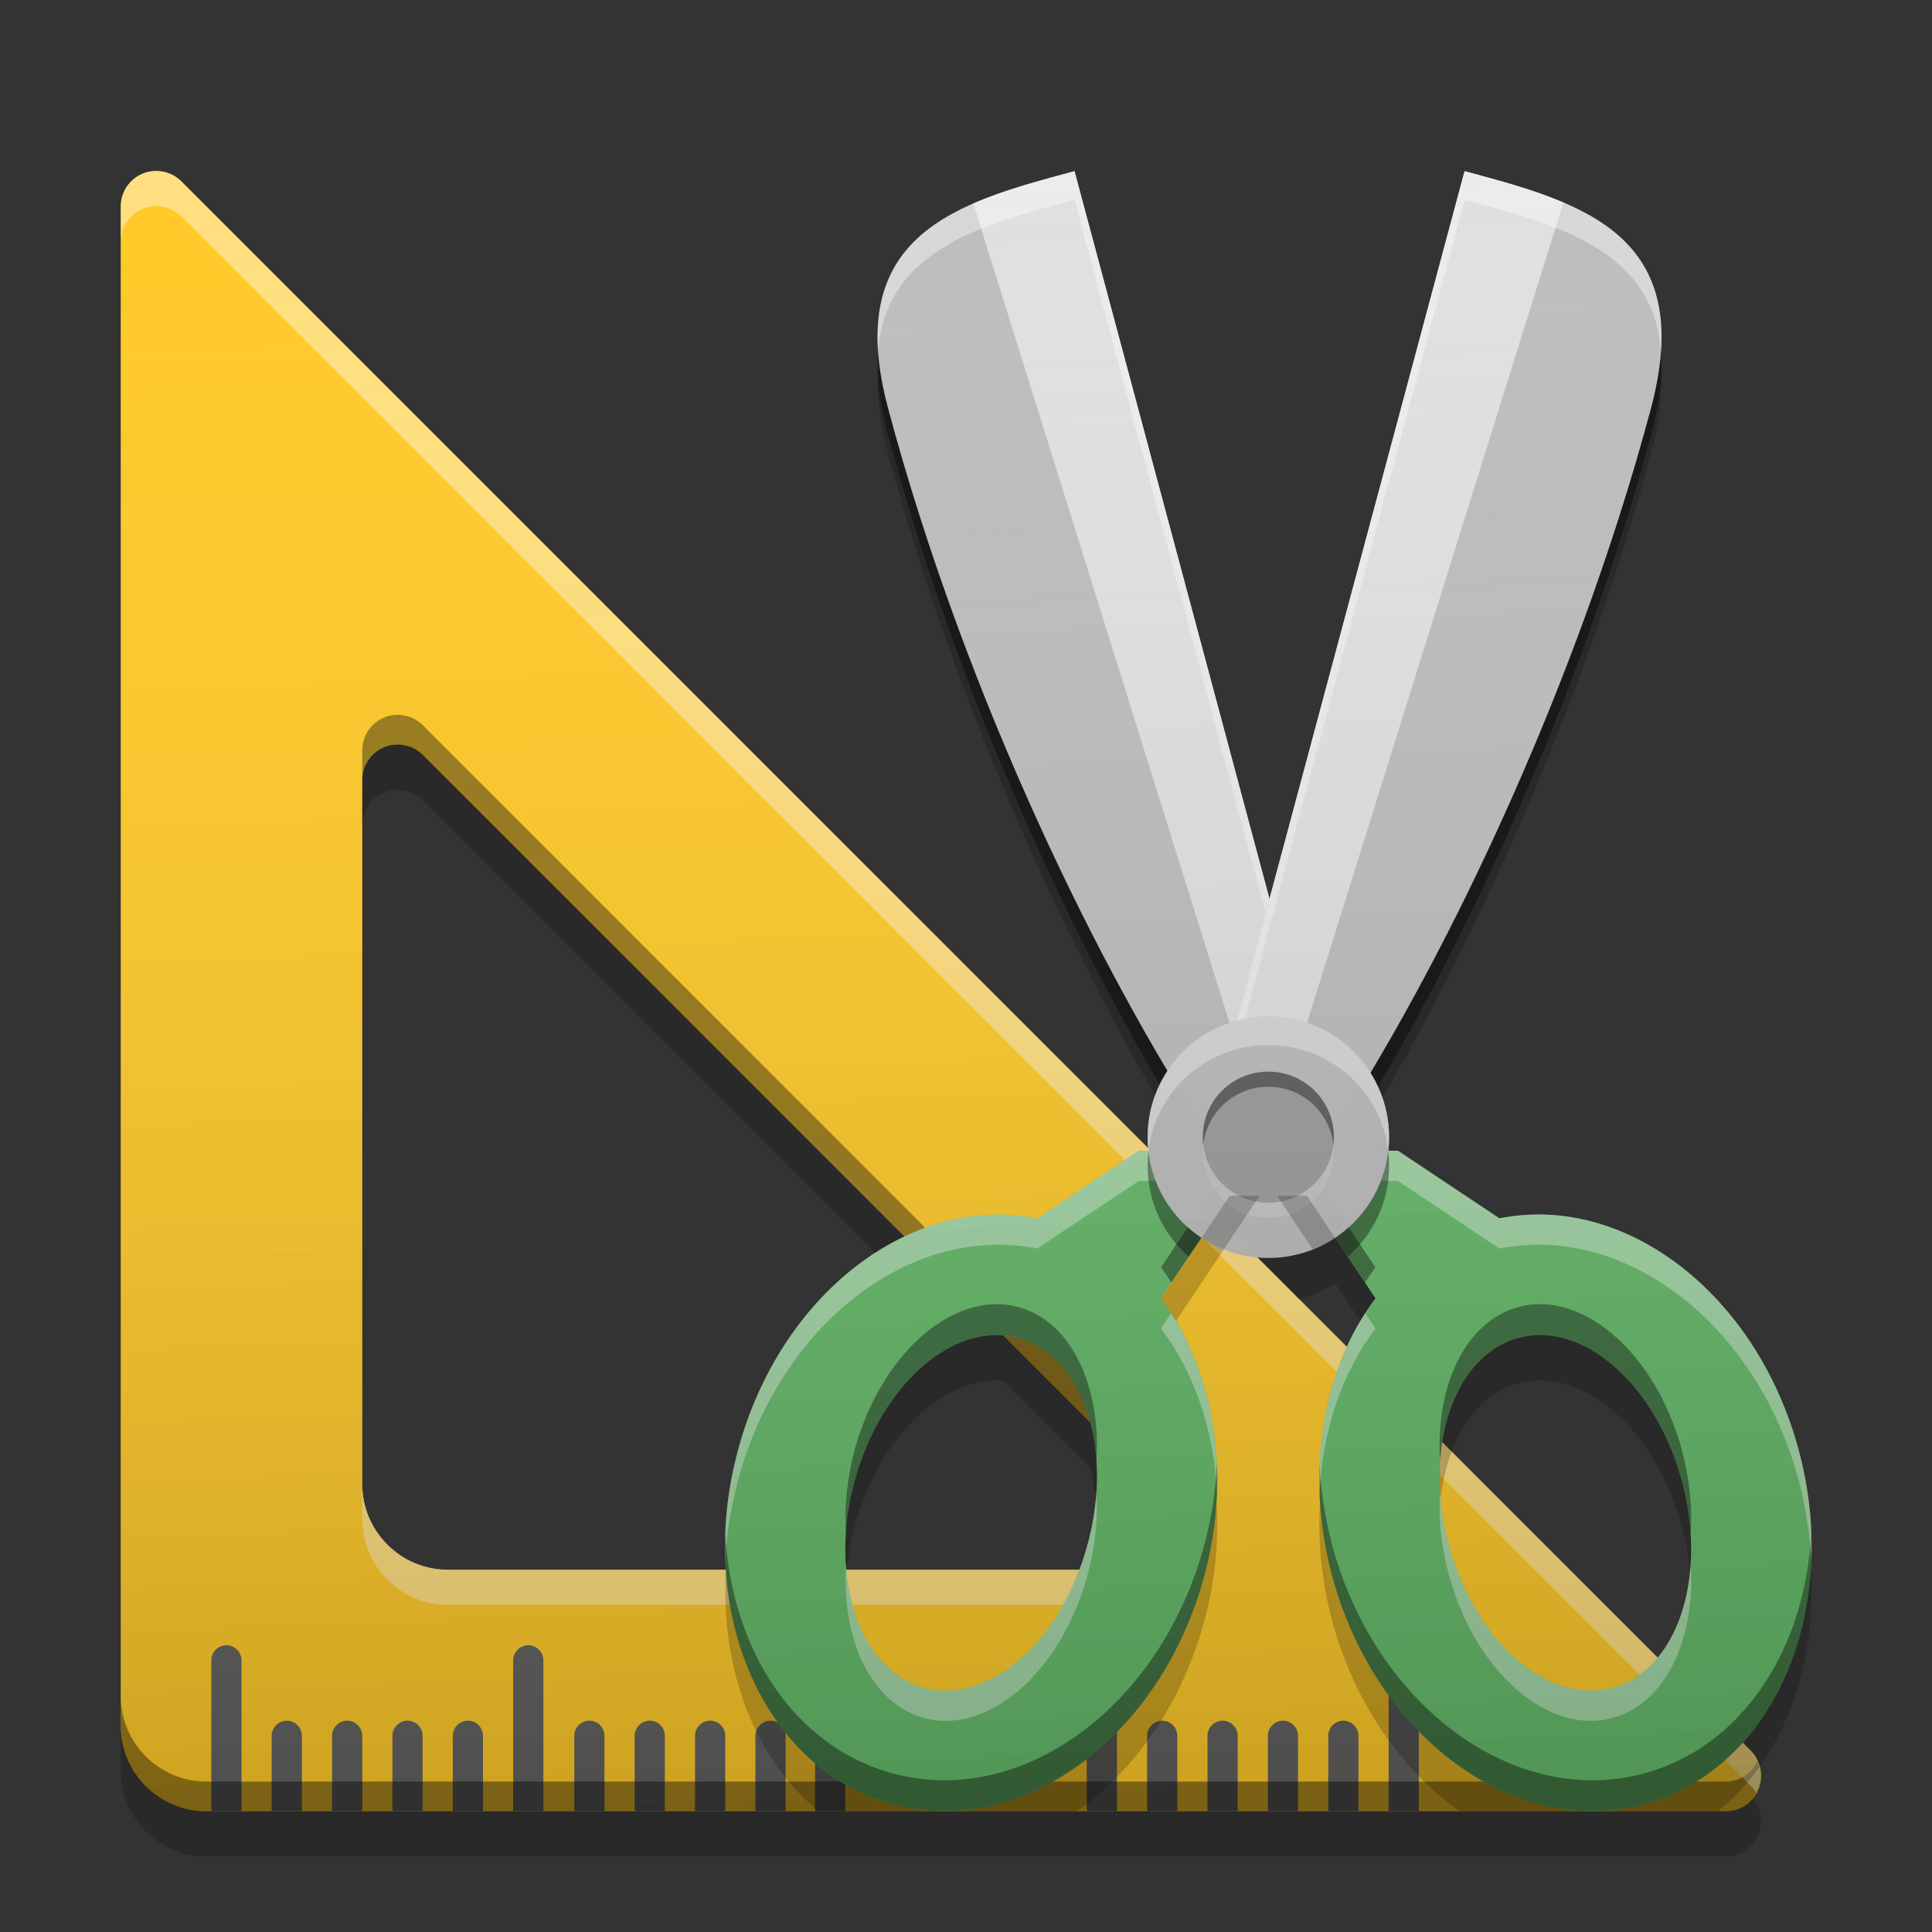 
<svg xmlns="http://www.w3.org/2000/svg" xmlns:xlink="http://www.w3.org/1999/xlink" width="32" height="32" viewBox="0 0 32 32" version="1.1">
<rect x="0" y="0" width="32" height="32" fill="#333333" stroke="none"/>
<defs>
<linearGradient id="linear0" gradientUnits="userSpaceOnUse" x1="30" y1="60" x2="28" y2="4" gradientTransform="matrix(0.5,0,0,0.5,0,0)">
<stop offset="0" style="stop-color:rgb(0%,0%,0%);stop-opacity:0.2;"/>
<stop offset="1" style="stop-color:rgb(100%,100%,100%);stop-opacity:0;"/>
</linearGradient>
</defs>
<g id="surface1">
<path style=" stroke:none;fill-rule:nonzero;fill:rgb(38.039%,38.039%,38.039%);fill-opacity:0.996;" d="M 5.738 28.5 C 5.605 28.508 5.5 28.617 5.5 28.75 L 5.5 30 L 6 30 L 6 28.75 C 6 28.613 5.887 28.5 5.75 28.5 C 5.746 28.5 5.742 28.5 5.738 28.5 Z M 5.738 28.5 "/>
<path style=" stroke:none;fill-rule:nonzero;fill:rgb(38.039%,38.039%,38.039%);fill-opacity:0.996;" d="M 6.738 28.5 C 6.605 28.508 6.5 28.617 6.5 28.75 L 6.5 30 L 7 30 L 7 28.75 C 7 28.613 6.887 28.5 6.75 28.5 C 6.746 28.5 6.742 28.5 6.738 28.5 Z M 6.738 28.5 "/>
<path style=" stroke:none;fill-rule:nonzero;fill:rgb(38.039%,38.039%,38.039%);fill-opacity:0.996;" d="M 4.738 28.5 C 4.605 28.508 4.5 28.617 4.5 28.75 L 4.5 30 L 5 30 L 5 28.75 C 5 28.613 4.887 28.5 4.75 28.5 C 4.746 28.5 4.742 28.5 4.738 28.5 Z M 4.738 28.5 "/>
<path style=" stroke:none;fill-rule:nonzero;fill:rgb(38.039%,38.039%,38.039%);fill-opacity:0.996;" d="M 7.738 28.5 C 7.605 28.508 7.5 28.617 7.5 28.75 L 7.5 30 L 8 30 L 8 28.75 C 8 28.613 7.887 28.5 7.75 28.5 C 7.746 28.5 7.742 28.5 7.738 28.5 Z M 7.738 28.5 "/>
<path style=" stroke:none;fill-rule:nonzero;fill:rgb(100%,79.216%,15.686%);fill-opacity:1;" d="M 2 3.418 L 2 28.582 C 2 29.363 2.637 30 3.418 30 L 28.582 30 C 28.82 30 29.035 29.855 29.125 29.637 C 29.215 29.418 29.164 29.164 28.996 28.996 L 3.004 3.004 C 2.836 2.836 2.582 2.785 2.363 2.875 C 2.145 2.965 2 3.18 2 3.418 Z M 7.004 12.504 L 19.496 24.996 C 19.664 25.164 19.715 25.418 19.625 25.637 C 19.535 25.855 19.32 26 19.082 26 L 7.418 26 C 6.637 26 6 25.363 6 24.582 L 6 12.918 C 6 12.68 6.145 12.465 6.363 12.375 C 6.582 12.285 6.836 12.336 7.004 12.504 Z M 7.004 12.504 "/>
<path style=" stroke:none;fill-rule:nonzero;fill:rgb(38.039%,38.039%,38.039%);fill-opacity:0.996;" d="M 13.738 27.25 C 13.605 27.258 13.5 27.367 13.5 27.5 L 13.5 30 L 14 30 L 14 27.5 C 14 27.363 13.887 27.25 13.75 27.25 C 13.746 27.25 13.742 27.25 13.738 27.25 Z M 13.738 27.25 "/>
<path style=" stroke:none;fill-rule:nonzero;fill:rgb(38.039%,38.039%,38.039%);fill-opacity:0.996;" d="M 18.238 27.25 C 18.105 27.258 18 27.367 18 27.5 L 18 30 L 18.5 30 L 18.5 27.5 C 18.5 27.363 18.387 27.25 18.25 27.25 C 18.246 27.25 18.242 27.25 18.238 27.25 Z M 18.238 27.25 "/>
<path style=" stroke:none;fill-rule:nonzero;fill:rgb(38.039%,38.039%,38.039%);fill-opacity:0.996;" d="M 23.238 27.25 C 23.105 27.258 23 27.367 23 27.5 L 23 30 L 23.5 30 L 23.5 27.5 C 23.5 27.363 23.387 27.25 23.25 27.25 C 23.246 27.25 23.242 27.25 23.238 27.25 Z M 23.238 27.25 "/>
<path style=" stroke:none;fill-rule:nonzero;fill:rgb(38.039%,38.039%,38.039%);fill-opacity:0.996;" d="M 19.238 28.5 C 19.105 28.508 19 28.617 19 28.75 L 19 30 L 19.5 30 L 19.5 28.75 C 19.5 28.613 19.387 28.5 19.25 28.5 C 19.246 28.5 19.242 28.5 19.238 28.5 Z M 19.238 28.5 "/>
<path style=" stroke:none;fill-rule:nonzero;fill:rgb(38.039%,38.039%,38.039%);fill-opacity:0.996;" d="M 22.238 28.5 C 22.105 28.508 22 28.617 22 28.75 L 22 30 L 22.5 30 L 22.5 28.75 C 22.5 28.613 22.387 28.5 22.25 28.5 C 22.246 28.5 22.242 28.5 22.238 28.5 Z M 22.238 28.5 "/>
<path style=" stroke:none;fill-rule:nonzero;fill:rgb(38.039%,38.039%,38.039%);fill-opacity:0.996;" d="M 5.738 28.5 C 5.605 28.508 5.5 28.617 5.5 28.75 L 5.5 30 L 6 30 L 6 28.75 C 6 28.613 5.887 28.5 5.75 28.5 C 5.746 28.5 5.742 28.5 5.738 28.5 Z M 5.738 28.5 "/>
<path style=" stroke:none;fill-rule:nonzero;fill:rgb(38.039%,38.039%,38.039%);fill-opacity:0.996;" d="M 6.738 28.5 C 6.605 28.508 6.5 28.617 6.5 28.75 L 6.5 30 L 7 30 L 7 28.75 C 7 28.613 6.887 28.5 6.75 28.5 C 6.746 28.5 6.742 28.5 6.738 28.5 Z M 6.738 28.5 "/>
<path style=" stroke:none;fill-rule:nonzero;fill:rgb(38.039%,38.039%,38.039%);fill-opacity:0.996;" d="M 4.738 28.5 C 4.605 28.508 4.5 28.617 4.5 28.75 L 4.5 30 L 5 30 L 5 28.75 C 5 28.613 4.887 28.5 4.75 28.5 C 4.746 28.5 4.742 28.5 4.738 28.5 Z M 4.738 28.5 "/>
<path style=" stroke:none;fill-rule:nonzero;fill:rgb(38.039%,38.039%,38.039%);fill-opacity:0.996;" d="M 7.738 28.5 C 7.605 28.508 7.5 28.617 7.5 28.75 L 7.5 30 L 8 30 L 8 28.75 C 8 28.613 7.887 28.5 7.75 28.5 C 7.746 28.5 7.742 28.5 7.738 28.5 Z M 7.738 28.5 "/>
<path style=" stroke:none;fill-rule:nonzero;fill:rgb(38.039%,38.039%,38.039%);fill-opacity:0.996;" d="M 10.75 28.5 C 10.617 28.508 10.512 28.617 10.512 28.75 L 10.512 30 L 11.012 30 L 11.012 28.75 C 11.012 28.613 10.902 28.5 10.762 28.5 C 10.758 28.5 10.754 28.5 10.75 28.5 Z M 10.75 28.5 "/>
<path style=" stroke:none;fill-rule:nonzero;fill:rgb(38.039%,38.039%,38.039%);fill-opacity:0.996;" d="M 11.75 28.5 C 11.617 28.508 11.512 28.617 11.512 28.75 L 11.512 30 L 12.012 30 L 12.012 28.75 C 12.012 28.613 11.902 28.5 11.762 28.5 C 11.758 28.5 11.754 28.5 11.75 28.5 Z M 11.75 28.5 "/>
<path style=" stroke:none;fill-rule:nonzero;fill:rgb(38.039%,38.039%,38.039%);fill-opacity:0.996;" d="M 9.75 28.5 C 9.617 28.508 9.512 28.617 9.512 28.75 L 9.512 30 L 10.012 30 L 10.012 28.75 C 10.012 28.613 9.902 28.5 9.762 28.5 C 9.758 28.5 9.754 28.5 9.75 28.5 Z M 9.75 28.5 "/>
<path style=" stroke:none;fill-rule:nonzero;fill:rgb(38.039%,38.039%,38.039%);fill-opacity:0.996;" d="M 12.75 28.5 C 12.617 28.508 12.512 28.617 12.512 28.75 L 12.512 30 L 13.012 30 L 13.012 28.75 C 13.012 28.613 12.902 28.5 12.762 28.5 C 12.758 28.5 12.754 28.5 12.75 28.5 Z M 12.75 28.5 "/>
<path style=" stroke:none;fill-rule:nonzero;fill:rgb(38.039%,38.039%,38.039%);fill-opacity:0.996;" d="M 20.238 28.5 C 20.105 28.508 20 28.617 20 28.75 L 20 30 L 20.5 30 L 20.5 28.75 C 20.5 28.613 20.387 28.5 20.25 28.5 C 20.246 28.5 20.242 28.5 20.238 28.5 Z M 20.238 28.5 "/>
<path style=" stroke:none;fill-rule:nonzero;fill:rgb(38.039%,38.039%,38.039%);fill-opacity:0.996;" d="M 21.238 28.5 C 21.105 28.508 21 28.617 21 28.75 L 21 30 L 21.5 30 L 21.5 28.75 C 21.5 28.613 21.387 28.5 21.25 28.5 C 21.246 28.5 21.242 28.5 21.238 28.5 Z M 21.238 28.5 "/>
<path style=" stroke:none;fill-rule:nonzero;fill:rgb(38.039%,38.039%,38.039%);fill-opacity:0.996;" d="M 3.738 27.25 C 3.605 27.258 3.5 27.367 3.5 27.5 L 3.5 30 L 4 30 L 4 27.5 C 4 27.363 3.887 27.25 3.75 27.25 C 3.746 27.25 3.742 27.25 3.738 27.25 Z M 3.738 27.25 "/>
<path style=" stroke:none;fill-rule:nonzero;fill:rgb(38.039%,38.039%,38.039%);fill-opacity:0.996;" d="M 8.738 27.25 C 8.605 27.258 8.5 27.367 8.5 27.5 L 8.5 30 L 9 30 L 9 27.5 C 9 27.363 8.887 27.25 8.75 27.25 C 8.746 27.25 8.742 27.25 8.738 27.25 Z M 8.738 27.25 "/>
<path style=" stroke:none;fill-rule:nonzero;fill:rgb(0%,0%,0%);fill-opacity:0.4;" d="M 6.703 11.852 C 6.531 11.816 6.352 11.859 6.215 11.973 C 6.078 12.086 6 12.25 6 12.426 L 6 12.918 C 6 12.68 6.145 12.465 6.363 12.375 C 6.582 12.285 6.836 12.336 7.004 12.504 L 19.496 24.996 C 19.543 25.047 19.582 25.102 19.609 25.164 C 19.715 24.945 19.668 24.68 19.496 24.508 L 7.004 12.012 C 6.922 11.93 6.816 11.875 6.703 11.852 Z M 2 28.09 L 2 28.582 C 2 29.363 2.637 30 3.418 30 L 28.582 30 C 28.781 30 28.969 29.895 29.074 29.727 C 29.18 29.559 29.195 29.348 29.109 29.164 C 29.016 29.375 28.809 29.508 28.582 29.508 L 3.418 29.508 C 2.637 29.508 2 28.875 2 28.09 Z M 2 28.09 "/>
<path style=" stroke:none;fill-rule:nonzero;fill:rgb(100%,100%,100%);fill-opacity:0.4;" d="M 2.703 2.844 C 2.531 2.809 2.352 2.852 2.215 2.965 C 2.078 3.074 2 3.242 2 3.418 L 2 4 C 2 3.762 2.145 3.547 2.363 3.457 C 2.582 3.367 2.836 3.418 3.004 3.586 L 28.996 29.578 C 29.031 29.613 29.062 29.652 29.086 29.695 C 29.215 29.469 29.18 29.184 28.996 28.996 L 3.004 3.004 C 2.922 2.922 2.816 2.863 2.703 2.844 Z M 6 24.582 L 6 25.164 C 6 25.945 6.637 26.582 7.418 26.582 L 19.082 26.582 C 19.293 26.582 19.488 26.469 19.59 26.285 C 19.695 26.102 19.691 25.879 19.586 25.695 C 19.484 25.879 19.293 25.996 19.082 26 L 7.418 26 C 6.637 26 6 25.363 6 24.582 Z M 6 24.582 "/>
<path style=" stroke:none;fill-rule:nonzero;fill:rgb(0%,0%,0%);fill-opacity:0.4;" d="M 14.543 5.809 C 14.562 6.098 14.617 6.414 14.711 6.77 C 16.004 11.598 18.266 16.168 20.008 18.809 L 21.828 18.32 L 21.938 18.73 L 20.008 19.25 C 18.266 16.609 16.004 12.039 14.711 7.211 C 14.562 6.664 14.516 6.203 14.543 5.809 Z M 14.543 5.809 "/>
<path style=" stroke:none;fill-rule:nonzero;fill:rgb(74.118%,74.118%,74.118%);fill-opacity:1;" d="M 17.797 2.836 L 21.938 18.289 L 20.008 18.809 C 18.266 16.168 16.004 11.598 14.711 6.77 C 13.934 3.871 15.867 3.352 17.797 2.836 Z M 17.797 2.836 "/>
<path style=" stroke:none;fill-rule:nonzero;fill:rgb(87.843%,87.843%,87.843%);fill-opacity:1;" d="M 17.797 2.836 C 17.215 2.992 16.633 3.148 16.121 3.371 L 20.875 18.574 L 21.637 18.371 L 21.891 18.117 Z M 17.797 2.836 "/>
<path style=" stroke:none;fill-rule:nonzero;fill:rgb(0%,0%,0%);fill-opacity:0.4;" d="M 27.512 5.809 C 27.492 6.098 27.438 6.414 27.344 6.77 C 26.051 11.598 23.789 16.168 22.047 18.809 L 20.227 18.32 L 20.117 18.73 L 22.047 19.25 C 23.789 16.609 26.051 12.039 27.344 7.211 C 27.492 6.664 27.539 6.203 27.512 5.809 Z M 27.512 5.809 "/>
<path style=" stroke:none;fill-rule:nonzero;fill:rgb(40%,73.333%,41.569%);fill-opacity:1;" d="M 18.863 19.059 L 17.18 20.18 C 17.18 20.18 17.18 20.18 17.176 20.18 C 15.098 19.762 12.918 21.43 12.223 24.023 C 11.504 26.699 12.652 29.316 14.793 29.887 C 16.934 30.461 19.23 28.77 19.949 26.094 C 20.414 24.359 20.094 22.648 19.23 21.504 L 20.863 19.059 Z M 16.457 22.113 C 16.594 22.109 16.73 22.125 16.863 22.16 C 17.934 22.449 18.449 23.969 18.016 25.574 C 17.586 27.18 16.379 28.242 15.309 27.957 C 14.238 27.668 13.723 26.145 14.152 24.539 C 14.531 23.137 15.504 22.148 16.457 22.113 Z M 16.457 22.113 "/>
<path style=" stroke:none;fill-rule:nonzero;fill:rgb(100%,100%,100%);fill-opacity:0.4;" d="M 17.797 2.836 C 16.098 3.289 14.398 3.746 14.543 5.82 C 14.676 4.145 16.234 3.727 17.797 3.309 L 21.82 18.32 L 21.938 18.289 Z M 17.797 2.836 "/>
<path style=" stroke:none;fill-rule:nonzero;fill:rgb(74.118%,74.118%,74.118%);fill-opacity:1;" d="M 24.258 2.836 L 20.117 18.289 L 22.047 18.809 C 23.789 16.168 26.051 11.598 27.344 6.77 C 28.121 3.871 26.188 3.352 24.258 2.836 Z M 24.258 2.836 "/>
<path style=" stroke:none;fill-rule:nonzero;fill:rgb(87.843%,87.843%,87.843%);fill-opacity:1;" d="M 24.258 2.836 L 20.152 18.148 L 20.363 18.355 L 21.141 18.566 L 25.895 3.355 C 25.395 3.141 24.828 2.988 24.258 2.836 Z M 24.258 2.836 "/>
<path style=" stroke:none;fill-rule:nonzero;fill:rgb(40%,73.333%,41.569%);fill-opacity:1;" d="M 23.152 19.059 L 24.836 20.18 C 26.918 19.762 29.098 21.43 29.793 24.023 C 30.508 26.699 29.363 29.316 27.223 29.887 C 25.082 30.461 22.781 28.77 22.062 26.094 C 21.602 24.359 21.918 22.648 22.781 21.504 L 21.152 19.059 Z M 25.559 22.113 C 25.422 22.109 25.285 22.125 25.152 22.16 C 24.082 22.449 23.566 23.969 23.996 25.574 C 24.426 27.18 25.633 28.242 26.703 27.957 C 27.773 27.668 28.289 26.145 27.859 24.539 C 27.484 23.137 26.512 22.148 25.559 22.113 Z M 25.559 22.113 "/>
<path style=" stroke:none;fill-rule:nonzero;fill:rgb(100%,100%,100%);fill-opacity:0.4;" d="M 24.258 2.836 L 20.117 18.289 L 20.234 18.32 L 24.258 3.309 C 25.82 3.727 27.383 4.145 27.512 5.824 C 27.656 3.746 25.957 3.289 24.258 2.836 Z M 24.258 2.836 "/>
<path style=" stroke:none;fill-rule:nonzero;fill:rgb(0%,0%,0%);fill-opacity:0.4;" d="M 21.152 19.059 L 22.609 21.242 C 22.664 21.156 22.723 21.074 22.781 20.992 L 21.492 19.059 Z M 25.453 21.602 C 25.352 21.605 25.25 21.621 25.152 21.648 C 24.277 21.883 23.773 22.941 23.852 24.199 C 23.922 23.176 24.398 22.363 25.152 22.16 C 25.285 22.125 25.422 22.109 25.559 22.113 C 26.512 22.148 27.484 23.137 27.859 24.539 C 27.938 24.836 27.984 25.125 28.004 25.406 C 28.031 24.977 27.988 24.504 27.859 24.027 C 27.484 22.625 26.512 21.637 25.559 21.602 C 25.523 21.602 25.488 21.602 25.453 21.602 Z M 21.855 24.242 C 21.832 24.836 21.895 25.465 22.062 26.094 C 22.781 28.77 25.082 30.461 27.223 29.887 C 29 29.41 30.094 27.523 30 25.363 C 29.914 27.305 28.859 28.938 27.223 29.375 C 25.082 29.949 22.781 28.258 22.062 25.582 C 21.945 25.129 21.875 24.68 21.855 24.242 Z M 21.855 24.242 "/>
<path style=" stroke:none;fill-rule:nonzero;fill:rgb(100%,100%,100%);fill-opacity:0.4;" d="M 21.152 19.059 L 21.484 19.559 L 23.152 19.559 L 24.836 20.68 C 26.918 20.262 29.098 21.93 29.793 24.523 C 29.914 24.977 29.98 25.426 30 25.867 C 30.027 25.273 29.961 24.648 29.793 24.023 C 29.098 21.43 26.918 19.762 24.836 20.18 L 23.152 19.059 Z M 22.613 21.75 C 22.086 22.566 21.809 23.621 21.855 24.746 C 21.902 23.695 22.23 22.734 22.781 22.004 Z M 23.852 24.703 C 23.824 25.133 23.867 25.602 23.996 26.074 C 24.426 27.68 25.633 28.742 26.703 28.457 C 27.578 28.223 28.082 27.164 28.004 25.914 C 27.938 26.938 27.457 27.754 26.703 27.957 C 25.633 28.242 24.426 27.18 23.996 25.574 C 23.918 25.281 23.871 24.988 23.852 24.703 Z M 23.852 24.703 "/>
<path style=" stroke:none;fill-rule:nonzero;fill:rgb(100%,100%,100%);fill-opacity:0.4;" d="M 18.863 19.059 L 17.18 20.18 C 17.18 20.18 17.176 20.18 17.176 20.18 C 15.098 19.762 12.918 21.43 12.223 24.023 C 12.055 24.648 11.988 25.273 12.012 25.867 C 12.031 25.426 12.102 24.977 12.223 24.523 C 12.918 21.93 15.098 20.262 17.176 20.68 C 17.176 20.68 17.18 20.68 17.18 20.68 L 18.863 19.559 L 20.527 19.559 L 20.863 19.059 Z M 19.398 21.75 L 19.23 22.004 C 19.781 22.734 20.113 23.695 20.156 24.746 C 20.203 23.621 19.93 22.566 19.398 21.75 Z M 18.16 24.703 C 18.145 24.988 18.098 25.281 18.016 25.574 C 17.586 27.18 16.379 28.242 15.309 27.957 C 14.555 27.754 14.078 26.938 14.012 25.914 C 13.934 27.164 14.438 28.223 15.309 28.457 C 16.379 28.742 17.586 27.68 18.016 26.074 C 18.145 25.602 18.188 25.133 18.16 24.703 Z M 18.16 24.703 "/>
<path style=" stroke:none;fill-rule:nonzero;fill:rgb(0%,0%,0%);fill-opacity:0.4;" d="M 20.52 19.059 L 19.23 20.992 C 19.293 21.074 19.348 21.156 19.402 21.242 L 20.863 19.059 Z M 16.457 21.602 C 15.504 21.637 14.531 22.625 14.152 24.027 C 14.027 24.504 13.984 24.977 14.012 25.406 C 14.031 25.125 14.074 24.836 14.152 24.539 C 14.531 23.137 15.504 22.148 16.457 22.113 C 16.594 22.109 16.73 22.125 16.863 22.16 C 17.613 22.363 18.094 23.176 18.16 24.199 C 18.238 22.941 17.738 21.883 16.863 21.648 C 16.73 21.613 16.594 21.598 16.457 21.602 Z M 20.156 24.242 C 20.137 24.68 20.07 25.129 19.949 25.582 C 19.23 28.258 16.934 29.949 14.793 29.375 C 13.156 28.938 12.098 27.305 12.012 25.363 C 11.918 27.523 13.012 29.41 14.793 29.887 C 16.934 30.461 19.23 28.77 19.949 26.094 C 20.117 25.465 20.184 24.836 20.156 24.242 Z M 20.156 24.242 "/>
<path style=" stroke:none;fill-rule:nonzero;fill:rgb(74.118%,74.118%,74.118%);fill-opacity:0.996;" d="M 21.008 16.836 C 22.113 16.836 23.008 17.73 23.008 18.836 C 23.008 19.941 22.113 20.836 21.008 20.836 C 19.902 20.836 19.008 19.941 19.008 18.836 C 19.008 17.73 19.902 16.836 21.008 16.836 Z M 21.008 16.836 "/>
<path style=" stroke:none;fill-rule:nonzero;fill:rgb(100%,100%,100%);fill-opacity:0.4;" d="M 21.008 16.836 C 19.898 16.836 19.008 17.727 19.008 18.836 C 19.008 18.914 19.012 18.996 19.02 19.07 C 19.137 18.074 19.98 17.309 21.008 17.309 C 22.035 17.309 22.879 18.074 22.992 19.07 C 23.004 18.996 23.008 18.914 23.008 18.836 C 23.008 17.727 22.113 16.836 21.008 16.836 Z M 21.008 16.836 "/>
<path style=" stroke:none;fill-rule:nonzero;fill:rgb(0%,0%,0%);fill-opacity:0.4;" d="M 19.02 19.07 C 19.012 19.148 19.008 19.227 19.008 19.309 C 19.008 19.91 19.27 20.449 19.691 20.816 L 19.898 20.504 C 19.422 20.188 19.09 19.672 19.02 19.07 Z M 22.992 19.07 C 22.922 19.672 22.59 20.188 22.113 20.504 L 22.324 20.816 C 22.742 20.449 23.008 19.91 23.008 19.309 C 23.008 19.227 23.004 19.148 22.992 19.07 Z M 22.992 19.07 "/>
<path style=" stroke:none;fill-rule:nonzero;fill:rgb(61.961%,61.961%,61.961%);fill-opacity:0.996;" d="M 21.008 17.75 C 21.605 17.75 22.094 18.234 22.094 18.836 C 22.094 19.434 21.605 19.922 21.008 19.922 C 20.406 19.922 19.922 19.434 19.922 18.836 C 19.922 18.234 20.406 17.75 21.008 17.75 Z M 21.008 17.75 "/>
<path style=" stroke:none;fill-rule:nonzero;fill:rgb(0%,0%,0%);fill-opacity:0.4;" d="M 20.977 17.75 C 20.391 17.766 19.922 18.242 19.922 18.836 C 19.922 18.879 19.926 18.918 19.93 18.961 C 19.992 18.418 20.449 18 21.008 18 C 21.566 18 22.023 18.418 22.086 18.961 C 22.09 18.918 22.094 18.879 22.094 18.836 C 22.094 18.234 21.609 17.75 21.008 17.75 C 20.996 17.75 20.988 17.75 20.977 17.75 Z M 20.977 17.75 "/>
<path style=" stroke:none;fill-rule:nonzero;fill:rgb(82.745%,82.745%,82.745%);fill-opacity:0.4;" d="M 20.977 20.172 C 20.391 20.156 19.922 19.68 19.922 19.086 C 19.922 19.043 19.926 19.004 19.93 18.961 C 19.992 19.504 20.449 19.922 21.008 19.922 C 21.566 19.922 22.023 19.504 22.086 18.961 C 22.09 19.004 22.094 19.043 22.094 19.086 C 22.094 19.688 21.609 20.172 21.008 20.172 C 20.996 20.172 20.988 20.172 20.977 20.172 Z M 20.977 20.172 "/>
<path style=" stroke:none;fill-rule:nonzero;fill:url(#linear0);" d="M 17.797 2.836 C 15.867 3.355 13.934 3.871 14.711 6.77 C 15.844 10.996 17.719 15.027 19.336 17.734 C 19.129 18.051 19.008 18.43 19.008 18.836 C 19.008 18.895 19.008 18.957 19.016 19.016 L 3.004 3.004 C 2.836 2.836 2.582 2.785 2.363 2.875 C 2.145 2.965 2 3.18 2 3.418 L 2 28.582 C 2 29.363 2.637 30 3.418 30 L 28.582 30 C 28.82 30 29.035 29.855 29.125 29.637 C 29.215 29.418 29.164 29.164 28.996 28.996 L 28.863 28.863 C 29.883 27.73 30.293 25.891 29.793 24.023 C 29.098 21.43 26.918 19.762 24.836 20.18 L 23.152 19.059 L 22.992 19.059 C 23.004 18.984 23.008 18.91 23.008 18.836 C 23.008 18.441 22.895 18.078 22.699 17.77 C 24.324 15.059 26.207 11.016 27.344 6.77 C 28.121 3.871 26.188 3.355 24.258 2.836 L 21.027 14.891 Z M 6.703 12.344 C 6.816 12.363 6.922 12.422 7.004 12.504 L 14.98 20.48 C 13.727 21.074 12.668 22.359 12.223 24.023 C 12.043 24.695 11.98 25.367 12.02 26 L 7.418 26 C 6.637 26 6 25.363 6 24.582 L 6 12.918 C 6 12.742 6.078 12.574 6.215 12.465 C 6.352 12.352 6.531 12.309 6.703 12.344 Z M 22.117 20.504 L 22.781 21.504 C 22.598 21.75 22.441 22.02 22.309 22.309 L 20.828 20.828 C 20.887 20.832 20.945 20.836 21.008 20.836 C 21.418 20.836 21.797 20.715 22.117 20.504 Z M 16.457 22.113 C 16.512 22.113 16.566 22.113 16.617 22.117 L 18.059 23.559 C 18.215 24.145 18.211 24.852 18.016 25.574 C 17.977 25.723 17.934 25.863 17.883 26 L 14.016 26 C 13.977 25.547 14.02 25.047 14.156 24.539 C 14.531 23.137 15.504 22.148 16.457 22.113 Z M 25.559 22.113 C 26.512 22.148 27.484 23.137 27.859 24.539 C 28.172 25.699 27.988 26.82 27.457 27.457 L 23.887 23.887 C 24.023 23.012 24.477 22.34 25.152 22.16 C 25.285 22.125 25.422 22.109 25.559 22.113 Z M 25.559 22.113 "/>
<path style=" stroke:none;fill-rule:nonzero;fill:rgb(0%,0%,0%);fill-opacity:0.2;" d="M 20.367 19.805 L 19.23 21.508 C 19.32 21.625 19.402 21.75 19.48 21.879 L 20.863 19.805 Z M 21.152 19.805 L 21.742 20.691 C 21.871 20.641 22 20.578 22.113 20.504 L 21.648 19.805 Z M 25.453 22.117 C 25.438 22.117 25.418 22.117 25.398 22.121 C 25.441 22.117 25.488 22.113 25.531 22.117 C 25.508 22.113 25.48 22.113 25.453 22.117 Z M 16.621 22.121 L 18.055 23.555 C 17.867 22.848 17.449 22.316 16.863 22.16 C 16.781 22.141 16.703 22.129 16.621 22.121 Z M 25.328 22.125 C 25.285 22.133 25.238 22.141 25.191 22.152 C 25.238 22.141 25.285 22.133 25.328 22.125 Z M 25.121 22.172 C 25.062 22.188 25.004 22.211 24.945 22.234 C 25.004 22.211 25.062 22.188 25.121 22.172 Z M 16.082 22.176 C 15.973 22.207 15.867 22.25 15.766 22.305 C 15.867 22.25 15.973 22.207 16.082 22.176 Z M 25.934 22.176 C 26.039 22.207 26.145 22.25 26.25 22.305 C 26.145 22.25 26.039 22.207 25.934 22.176 Z M 24.871 22.273 C 24.816 22.301 24.762 22.336 24.707 22.375 C 24.758 22.336 24.816 22.301 24.871 22.273 Z M 15.734 22.32 C 15.629 22.375 15.523 22.441 15.422 22.516 C 15.523 22.441 15.629 22.375 15.734 22.32 Z M 26.281 22.32 C 26.387 22.375 26.488 22.441 26.59 22.516 C 26.488 22.441 26.387 22.375 26.281 22.32 Z M 24.68 22.391 C 24.621 22.434 24.566 22.484 24.516 22.535 C 24.566 22.484 24.621 22.434 24.68 22.391 Z M 15.395 22.539 C 15.293 22.617 15.195 22.703 15.102 22.801 C 15.195 22.703 15.293 22.617 15.395 22.539 Z M 26.617 22.539 C 26.719 22.617 26.816 22.703 26.91 22.801 C 26.816 22.703 26.719 22.617 26.617 22.539 Z M 24.469 22.586 C 24.418 22.641 24.367 22.695 24.32 22.758 C 24.367 22.695 24.418 22.641 24.469 22.586 Z M 24.312 22.766 C 24.266 22.832 24.227 22.906 24.184 22.98 C 24.227 22.906 24.266 22.832 24.312 22.766 Z M 15.078 22.828 C 14.984 22.926 14.895 23.035 14.809 23.152 C 14.895 23.035 14.984 22.926 15.078 22.828 Z M 26.938 22.828 C 27.031 22.926 27.121 23.035 27.207 23.152 C 27.121 23.035 27.031 22.926 26.938 22.828 Z M 24.156 23.031 C 24.078 23.191 24.012 23.363 23.961 23.547 C 24.012 23.363 24.078 23.191 24.156 23.031 Z M 14.789 23.18 C 14.703 23.297 14.621 23.426 14.547 23.559 C 14.621 23.426 14.703 23.297 14.789 23.18 Z M 27.227 23.18 C 27.312 23.297 27.391 23.426 27.469 23.559 C 27.391 23.426 27.312 23.297 27.227 23.18 Z M 18.062 23.582 C 18.094 23.711 18.121 23.848 18.141 23.988 C 18.121 23.848 18.094 23.711 18.062 23.582 Z M 14.531 23.586 C 14.457 23.723 14.391 23.871 14.328 24.023 C 14.391 23.871 14.457 23.723 14.531 23.586 Z M 27.484 23.586 C 27.559 23.723 27.625 23.871 27.688 24.023 C 27.625 23.871 27.559 23.723 27.484 23.586 Z M 23.945 23.598 C 23.926 23.691 23.902 23.789 23.887 23.887 C 23.902 23.785 23.926 23.691 23.945 23.598 Z M 23.887 23.887 C 23.84 24.184 23.832 24.504 23.863 24.836 C 23.891 24.547 23.953 24.285 24.043 24.043 Z M 14.32 24.043 C 14.258 24.199 14.203 24.363 14.156 24.531 C 14.203 24.363 14.258 24.199 14.32 24.043 Z M 27.695 24.043 C 27.758 24.199 27.812 24.363 27.855 24.531 C 27.812 24.363 27.758 24.199 27.695 24.043 Z M 18.145 24.047 C 18.16 24.188 18.168 24.332 18.168 24.484 C 18.168 24.332 18.16 24.188 18.145 24.047 Z M 18.168 24.535 C 18.164 24.621 18.152 24.711 18.148 24.801 C 18.148 24.812 18.148 24.824 18.152 24.836 C 18.16 24.734 18.164 24.633 18.168 24.535 Z M 27.871 24.594 C 27.902 24.715 27.926 24.832 27.945 24.945 C 27.926 24.832 27.902 24.715 27.871 24.594 Z M 20.148 24.875 C 20.125 25.277 20.059 25.684 19.949 26.094 C 19.32 28.434 17.484 30.023 15.598 30 L 17.836 30 C 18.801 29.316 19.582 28.207 19.949 26.84 C 20.129 26.172 20.191 25.508 20.148 24.875 Z M 15.598 30 C 15.328 29.996 15.059 29.961 14.793 29.891 C 13.195 29.461 12.152 27.898 12.023 26.023 C 11.93 27.66 12.512 29.148 13.559 30 Z M 21.863 24.875 C 21.824 25.508 21.887 26.172 22.062 26.84 C 22.43 28.207 23.215 29.316 24.176 30 L 26.414 30 C 24.531 30.023 22.691 28.434 22.062 26.094 C 21.953 25.684 21.891 25.277 21.863 24.875 Z M 26.414 30 L 28.453 30 C 28.711 29.789 28.941 29.543 29.141 29.266 C 29.117 29.164 29.066 29.07 28.996 28.996 L 28.863 28.863 C 28.875 28.852 28.883 28.84 28.895 28.828 C 28.449 29.336 27.883 29.711 27.223 29.891 C 26.953 29.961 26.684 29.996 26.414 30 Z M 27.969 25.102 C 27.98 25.188 27.992 25.273 28 25.359 C 27.992 25.273 27.98 25.188 27.969 25.102 Z M 14.02 25.301 C 14.016 25.352 14.016 25.402 14.012 25.453 C 14.016 25.402 14.016 25.352 14.02 25.301 Z M 28.004 25.508 C 28.008 25.59 28.008 25.664 28.008 25.742 C 28.008 25.664 28.008 25.59 28.004 25.508 Z M 14.004 25.668 C 14.004 25.723 14.008 25.773 14.008 25.824 C 14.008 25.773 14.004 25.719 14.004 25.668 Z M 28 25.914 C 27.996 25.953 27.992 25.984 27.988 26.02 C 27.988 26.027 27.992 26.035 27.992 26.043 C 27.996 26 27.996 25.957 28 25.914 Z M 14.02 26 C 14.02 26.016 14.02 26.027 14.023 26.043 C 14.023 26.027 14.027 26.016 14.027 26 Z M 29.988 26.059 C 29.984 26.078 29.984 26.094 29.984 26.113 C 29.984 26.094 29.984 26.078 29.988 26.059 Z M 29.746 27.297 C 29.742 27.312 29.738 27.328 29.734 27.344 C 29.738 27.328 29.742 27.312 29.746 27.297 Z M 29.688 27.469 C 29.668 27.523 29.645 27.578 29.625 27.633 C 29.645 27.578 29.664 27.523 29.688 27.469 Z M 29.555 27.789 C 29.535 27.832 29.516 27.879 29.496 27.922 C 29.516 27.879 29.535 27.832 29.555 27.789 Z M 29.43 28.043 C 29.402 28.098 29.375 28.148 29.344 28.203 C 29.375 28.148 29.402 28.098 29.43 28.043 Z M 29.277 28.309 C 29.246 28.355 29.219 28.402 29.188 28.449 C 29.219 28.406 29.246 28.355 29.277 28.309 Z M 29.086 28.59 C 29.066 28.617 29.047 28.645 29.023 28.672 C 29.047 28.645 29.066 28.617 29.086 28.59 Z M 29.086 28.59 "/>
<path style=" stroke:none;fill-rule:nonzero;fill:rgb(0%,0%,0%);fill-opacity:0.2;" d="M 14.555 5.973 C 14.504 6.395 14.547 6.902 14.711 7.52 C 15.797 11.57 17.562 15.438 19.133 18.137 C 19.184 17.996 19.254 17.859 19.336 17.734 C 17.719 15.027 15.844 10.996 14.711 6.77 C 14.633 6.48 14.582 6.215 14.555 5.973 Z M 27.496 5.973 C 27.473 6.215 27.422 6.48 27.344 6.77 C 26.207 11.016 24.324 15.059 22.699 17.77 C 22.781 17.898 22.848 18.035 22.898 18.18 C 24.473 15.48 26.25 11.594 27.344 7.52 C 27.508 6.902 27.551 6.395 27.496 5.973 Z M 6.496 12.336 C 6.211 12.383 6 12.629 6 12.918 L 6 13.668 C 6 13.492 6.078 13.324 6.215 13.215 C 6.352 13.102 6.531 13.059 6.703 13.094 C 6.816 13.113 6.922 13.172 7.004 13.254 L 14.5 20.75 C 14.656 20.648 14.816 20.559 14.98 20.48 L 7.004 12.504 C 6.922 12.422 6.816 12.363 6.703 12.344 C 6.633 12.328 6.566 12.328 6.496 12.336 Z M 22.117 20.504 C 21.797 20.715 21.418 20.836 21.008 20.836 C 20.945 20.836 20.887 20.832 20.828 20.828 L 21.52 21.52 C 21.734 21.461 21.934 21.371 22.117 21.254 L 22.531 21.879 C 22.609 21.75 22.695 21.625 22.781 21.504 Z M 16.457 22.113 L 16.457 22.117 C 15.504 22.148 14.531 23.137 14.156 24.539 C 14.02 25.047 13.977 25.547 14.016 26 L 14.023 26 C 14.047 25.77 14.09 25.531 14.156 25.289 C 14.531 23.887 15.504 22.898 16.457 22.867 L 16.457 22.863 C 16.512 22.863 16.566 22.863 16.617 22.871 L 18.059 24.309 C 18.102 24.473 18.133 24.652 18.148 24.836 C 18.191 24.375 18.16 23.941 18.059 23.559 L 16.617 22.121 C 16.566 22.113 16.512 22.113 16.457 22.113 Z M 25.453 22.113 C 25.352 22.117 25.25 22.133 25.152 22.16 C 24.477 22.34 24.023 23.012 23.887 23.887 L 24.043 24.043 C 24.258 23.465 24.641 23.047 25.152 22.91 C 25.285 22.875 25.422 22.859 25.559 22.863 C 26.512 22.898 27.484 23.887 27.859 25.289 C 27.926 25.543 27.969 25.793 27.992 26.035 C 28.039 25.57 28 25.059 27.859 24.539 C 27.484 23.137 26.512 22.148 25.559 22.113 C 25.523 22.113 25.488 22.113 25.453 22.113 Z M 29.992 25.996 C 29.918 27.121 29.516 28.137 28.863 28.863 L 28.996 28.996 C 29.07 29.07 29.121 29.16 29.145 29.262 C 29.758 28.398 30.07 27.238 29.992 25.996 Z M 2 28.582 L 2 29.332 C 2 30.113 2.637 30.75 3.418 30.75 L 28.582 30.75 C 28.809 30.75 29.016 30.617 29.109 30.41 C 29.207 30.207 29.176 29.965 29.031 29.789 C 28.922 29.922 28.754 30 28.582 30 L 3.418 30 C 2.637 30 2 29.363 2 28.582 Z M 2 28.582 "/>
</g>
</svg>
